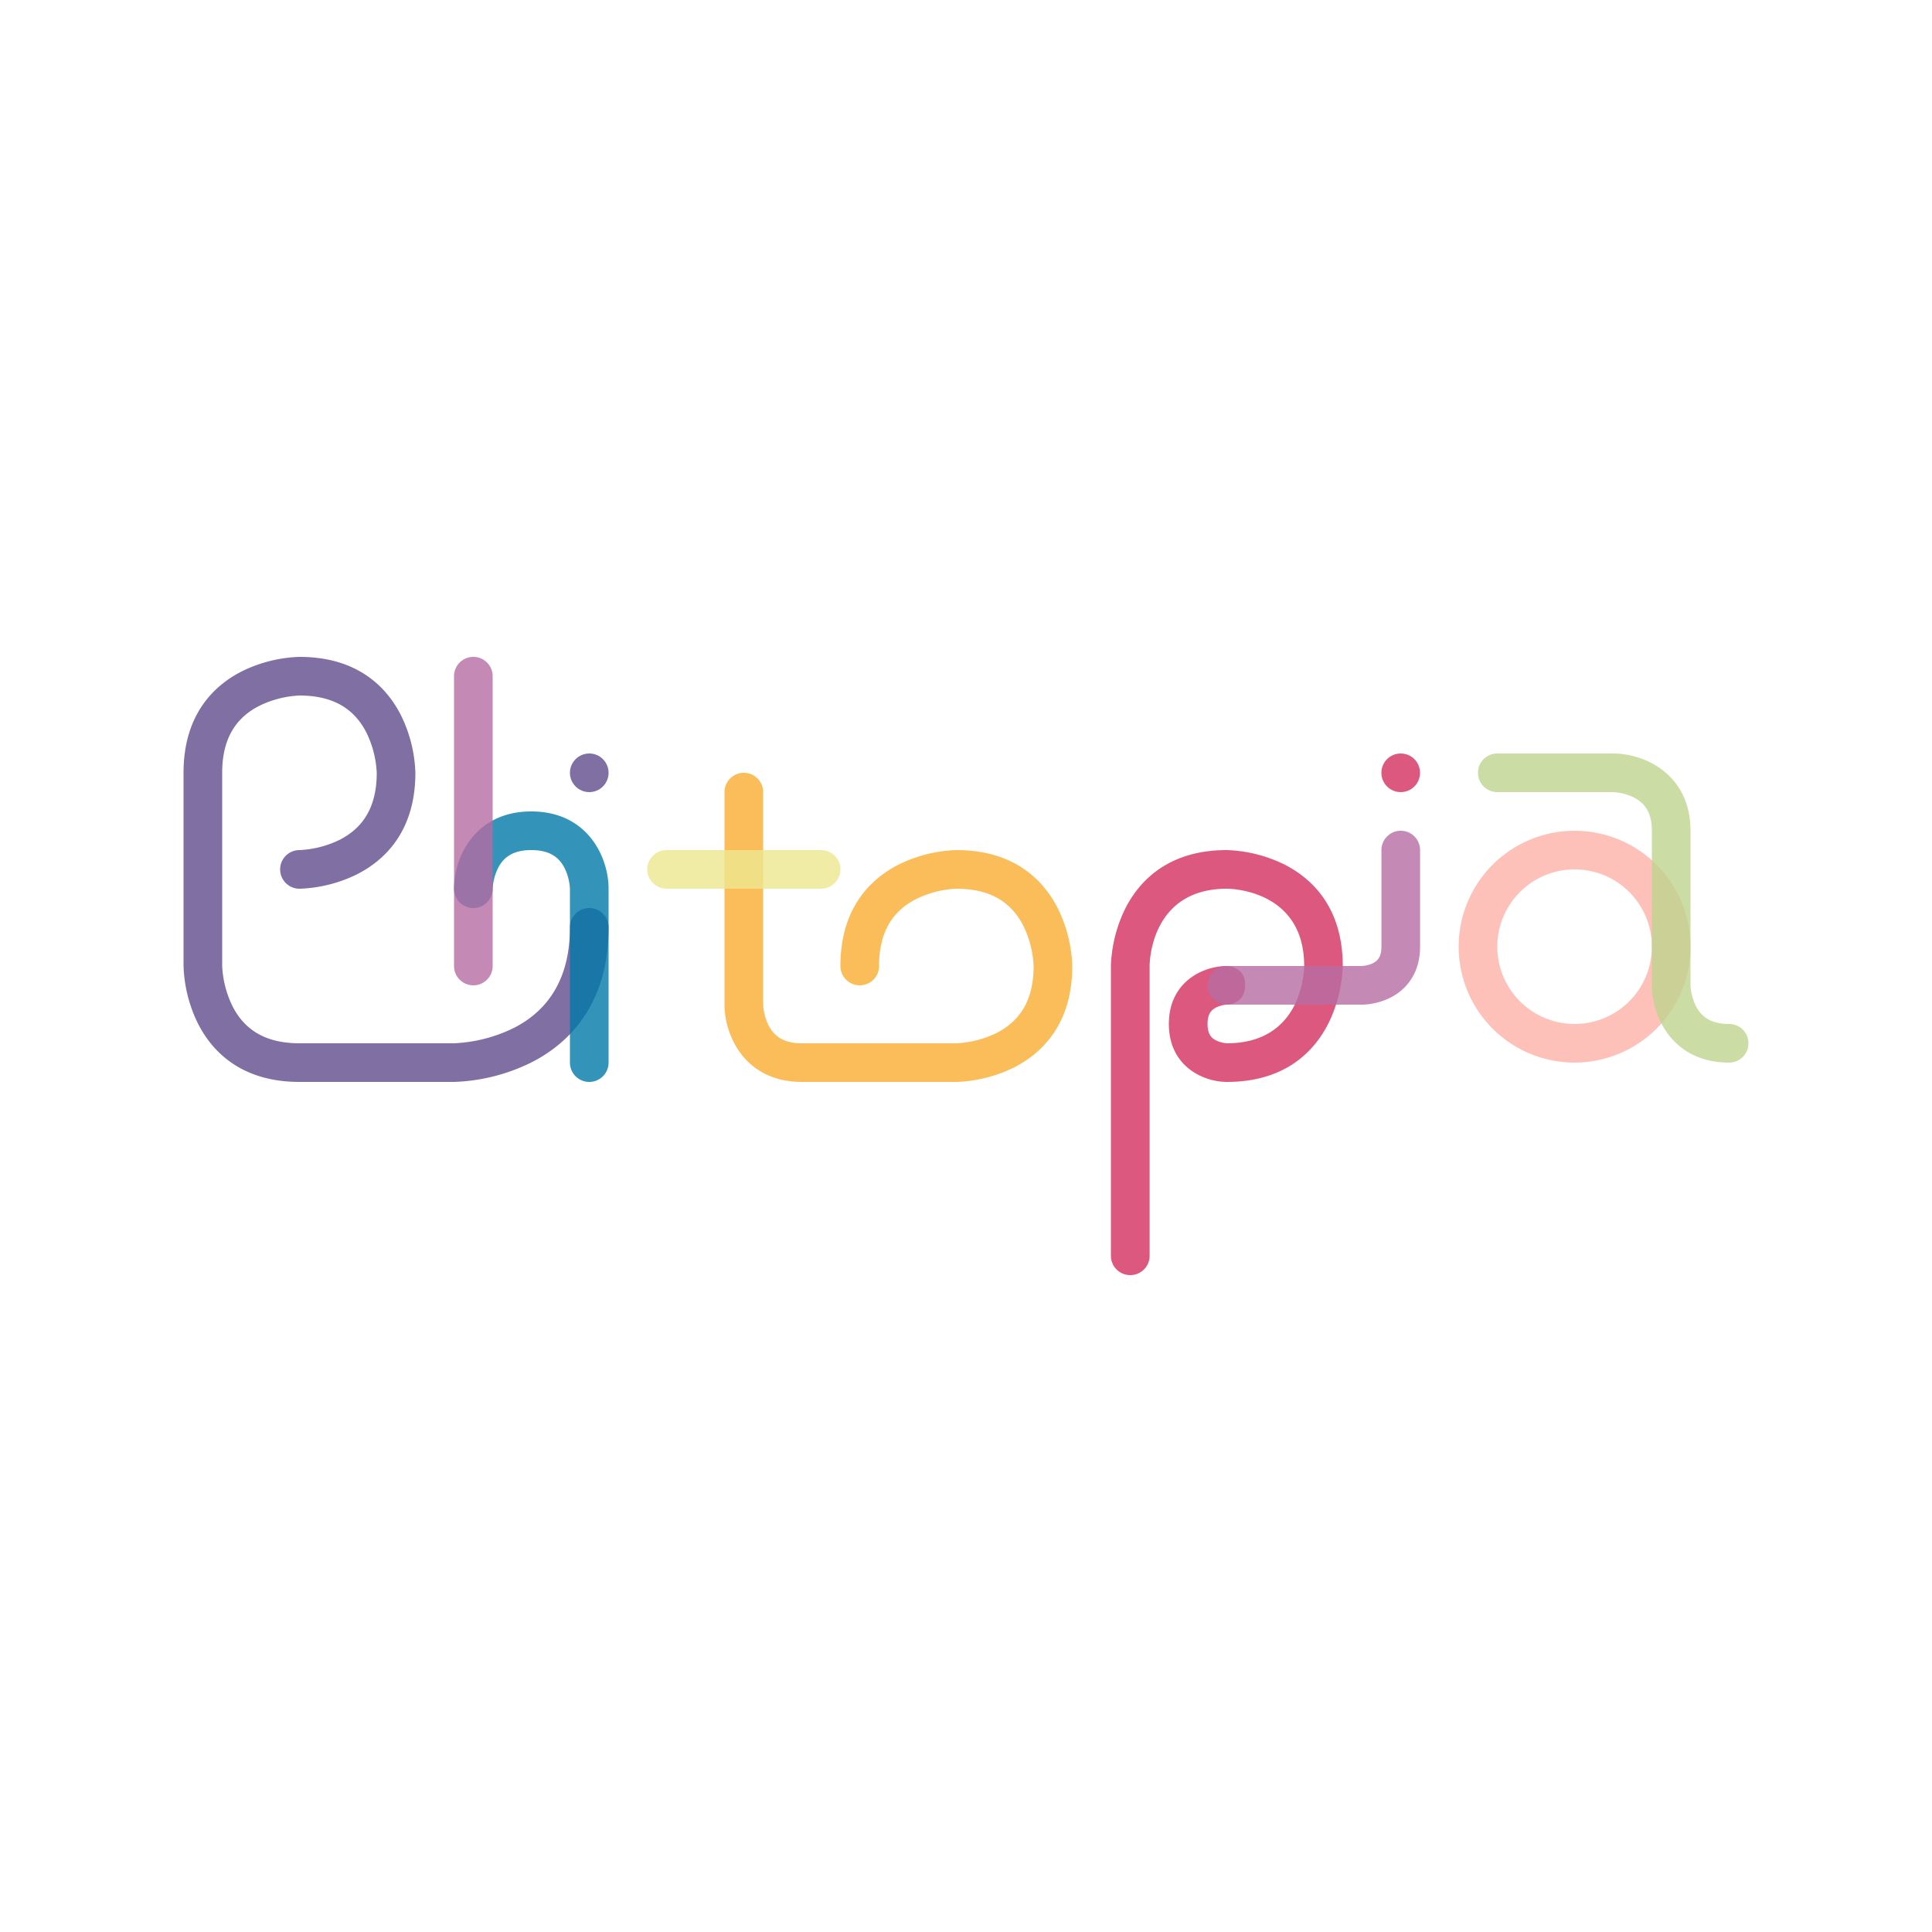 <svg xmlns="http://www.w3.org/2000/svg" viewBox="0 0 1000 1000"><defs><style>.cls-1{opacity:0.8;}.cls-2{fill:#5f4b8b;}.cls-3{fill:#f9ac2f;}.cls-4{fill:#eee78e;}.cls-5{fill:#fdb2a8;}.cls-6{fill:#d32e5e;}.cls-7{fill:#0078a7;}.cls-8{fill:#b66ba3;}.cls-9{fill:#bed38e;}</style></defs><title>画板 22</title><g id="图层_3" data-name="图层 3"><g class="cls-1"><path class="cls-2" d="M235,560H155c-30.94,0-45.73-16.6-52.69-30.53A72.56,72.56,0,0,1,95,500V400c0-30.94,16.6-45.73,30.53-52.69A72.56,72.56,0,0,1,155,340c30.94,0,45.73,16.6,52.69,30.53A72.56,72.56,0,0,1,215,400c0,30.94-16.6,45.73-30.53,52.69A72.56,72.56,0,0,1,155,460a10,10,0,0,1,0-20,52.63,52.63,0,0,0,21.1-5.47C188.8,427.93,195,416.64,195,400a52.75,52.75,0,0,0-5.47-21.06C182.93,366.2,171.64,360,155,360a52.75,52.75,0,0,0-21.06,5.47C121.2,372.07,115,383.36,115,400V500a52.75,52.75,0,0,0,5.47,21.06C127.07,533.8,138.36,540,155,540h80a77.87,77.87,0,0,0,31.09-8c19.18-9.83,28.91-27.33,28.91-52a10,10,0,0,1,20,0c0,41.27-22,61-40.53,70.19A97.24,97.24,0,0,1,235,560Z"/></g><g class="cls-1"><path class="cls-3" d="M495,560H415c-29.35,0-40-23.92-40-40V410a10,10,0,0,1,20,0V520h0a27.67,27.67,0,0,0,2.93,11c3.27,6.15,8.69,9,17.07,9h80a52.84,52.84,0,0,0,21.06-5.46C528.8,527.93,535,516.64,535,500a52.84,52.84,0,0,0-5.46-21.06C522.93,466.2,511.64,460,495,460a52.84,52.84,0,0,0-21.06,5.46C461.2,472.07,455,483.36,455,500a10,10,0,0,1-20,0c0-30.94,16.6-45.73,30.53-52.69A72.56,72.56,0,0,1,495,440c30.94,0,45.73,16.6,52.69,30.53A72.56,72.56,0,0,1,555,500c0,30.94-16.6,45.73-30.53,52.69A72.56,72.56,0,0,1,495,560Z"/></g><g class="cls-1"><path class="cls-4" d="M425,460H345a10,10,0,0,1,0-20h80a10,10,0,0,1,0,20Z"/></g><g class="cls-1"><path class="cls-5" d="M815,550a60,60,0,1,1,60-60A60.07,60.07,0,0,1,815,550Zm0-100a40,40,0,1,0,40,40A40,40,0,0,0,815,450Z"/></g><g class="cls-1"><circle class="cls-2" cx="305" cy="400" r="10"/></g><g class="cls-1"><circle class="cls-6" cx="725" cy="400" r="10"/></g><g class="cls-1"><path class="cls-6" d="M585,660a10,10,0,0,1-10-10V500a72.56,72.56,0,0,1,7.31-29.47C589.27,456.6,604.06,440,635,440a72.56,72.56,0,0,1,29.47,7.31C678.4,454.27,695,469.06,695,500a72.56,72.56,0,0,1-7.31,29.47C680.73,543.4,665.94,560,635,560c-12.06,0-30-8-30-30s17.94-30,30-30c0,0,9.5,0,9.5,9.88C644.5,520,635,520,635,520h.12a15,15,0,0,0-6,1.64c-2,1.12-4.1,3-4.1,8.36s2.07,7.24,4.1,8.36a15.11,15.11,0,0,0,6,1.64c39.46-.06,39.92-38.37,39.92-40,0-39.54-38.37-40-40-40-39.54,0-40,38.37-40,40V650A10,10,0,0,1,585,660Z"/></g><g class="cls-1"><path class="cls-7" d="M305,560a10,10,0,0,1-10-10V460h0a27.67,27.67,0,0,0-2.93-11c-3.27-6.15-8.69-9-17.07-9-8.58,0-14.07,3-17.31,9.47A28.2,28.2,0,0,0,255,460a10,10,0,0,1-20,0c0-16.08,10.65-40,40-40s40,23.92,40,40v90A10,10,0,0,1,305,560Z"/></g><g class="cls-1"><path class="cls-8" d="M245,510a10,10,0,0,1-10-10V350a10,10,0,0,1,20,0V500A10,10,0,0,1,245,510Z"/></g><g class="cls-1"><path class="cls-9" d="M895,550c-29.35,0-40-23.92-40-40V430c0-8.58-3-14.07-9.47-17.31A28.2,28.2,0,0,0,835,410H775a10,10,0,0,1,0-20h60c16.08,0,40,10.65,40,40v80h0a27.67,27.67,0,0,0,2.93,11c3.27,6.15,8.69,9,17.07,9a10,10,0,0,1,0,20Z"/></g><g class="cls-1"><path class="cls-8" d="M635,520a10,10,0,0,1,0-20h69.94a15,15,0,0,0,6-1.62c2-1.11,4.09-3,4.09-8.38V440a10,10,0,0,1,20,0v50c0,10.82-4.43,17.5-8.15,21.21C718.23,519.8,706.26,520,705,520Z"/></g></g></svg>